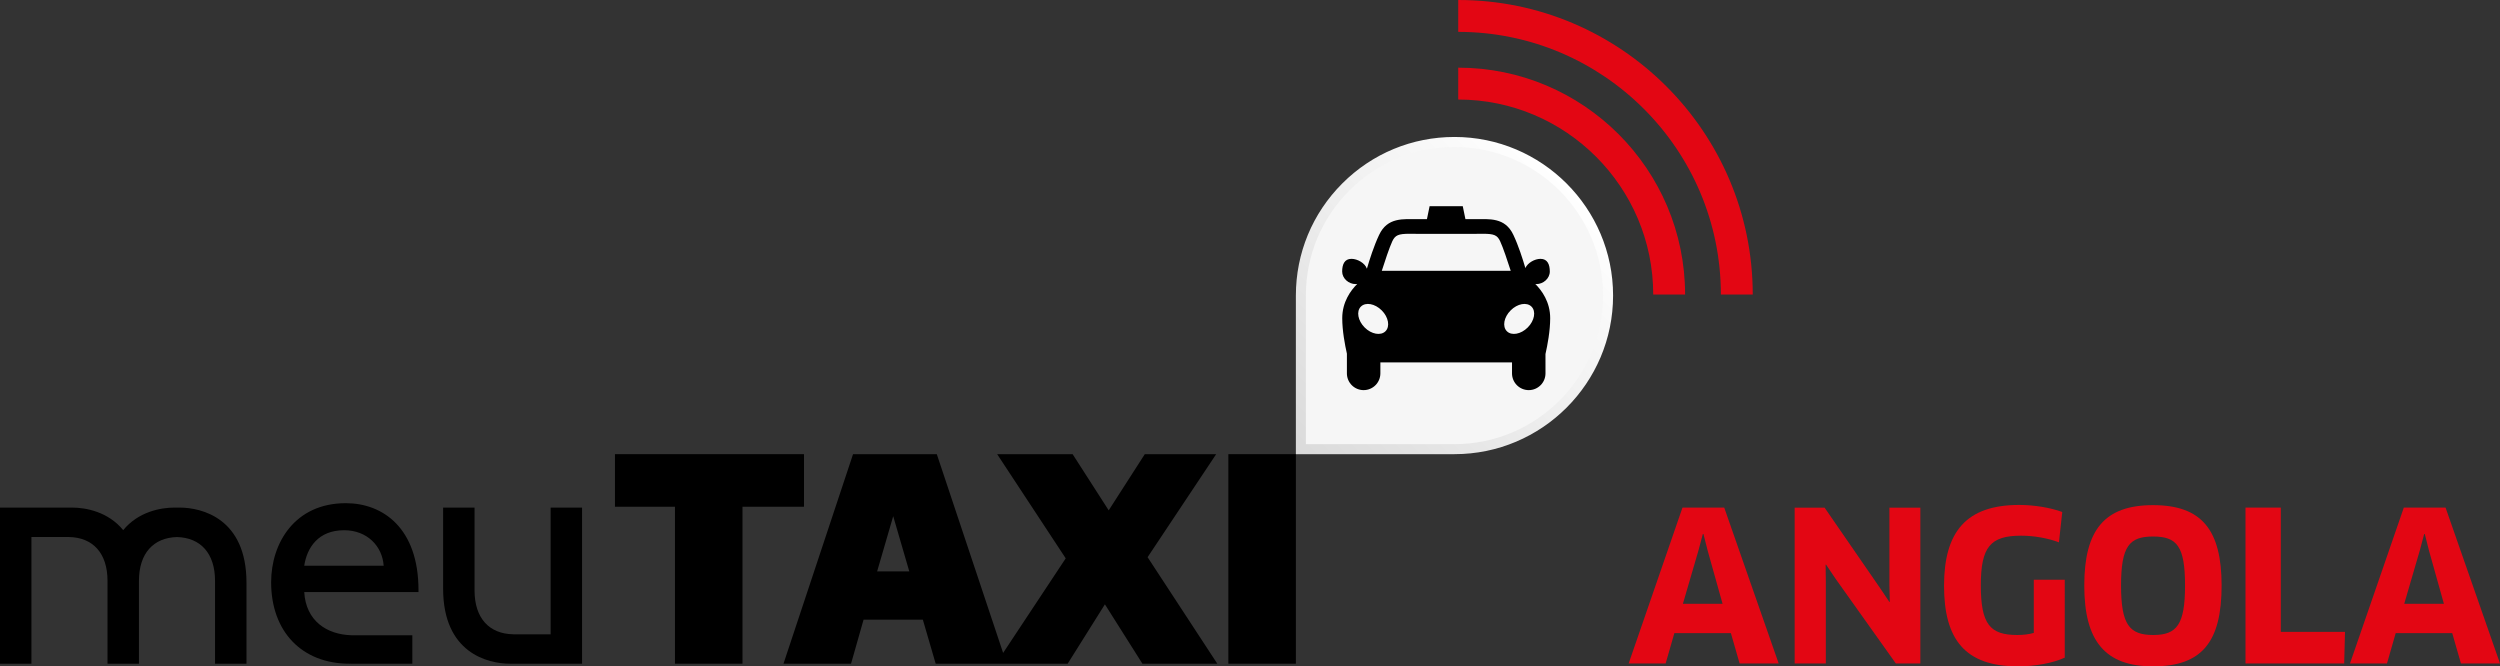 <?xml version="1.0" encoding="utf-8"?>
<!-- Generator: Adobe Illustrator 16.0.0, SVG Export Plug-In . SVG Version: 6.00 Build 0)  -->
<!DOCTYPE svg PUBLIC "-//W3C//DTD SVG 1.0//EN" "http://www.w3.org/TR/2001/REC-SVG-20010904/DTD/svg10.dtd">
<svg version="1.0" id="Layer_1" xmlns="http://www.w3.org/2000/svg" xmlns:xlink="http://www.w3.org/1999/xlink" x="0px" y="0px"
	 width="992.778px" height="264.621px" viewBox="0 0 992.778 264.621" enable-background="new 0 0 992.778 264.621"
	 xml:space="preserve">
<rect x="0" y="0" width="992.778" height="264.621" fill="#333333" stroke="none"/>
<g>
	<path fill="#E30613" d="M696.034,116.955h-12.655c0-57.511-46.787-104.299-104.297-104.299V0
		C643.57,0,696.034,52.466,696.034,116.955z"/>
	<path fill="#E30613" d="M669.17,116.955h-12.655c0-42.693-34.736-77.426-77.433-77.426V26.873
		C628.757,26.873,669.17,67.284,669.17,116.955z"/>
	<path fill="#F6F6F6" d="M577.585,56.375h-0.002c-16.29,0-31.605,6.347-43.124,17.866c-11.523,11.521-17.866,26.838-17.866,43.13
		v60.995h60.992c33.636,0,60.994-27.362,60.994-60.995C638.579,83.743,611.221,56.38,577.585,56.375z"/>
	<linearGradient id="SVGID_1_" gradientUnits="userSpaceOnUse" x1="622.092" y1="72.847" x2="514.594" y2="180.345">
		<stop  offset="0" style="stop-color:#FFFFFF"/>
		<stop  offset="1" style="stop-color:#DADADA"/>
	</linearGradient>
	<path fill="url(#SVGID_1_)" d="M577.585,180.355h-62.981v-62.984c0-16.822,6.554-32.639,18.447-44.536
		c11.894-11.892,27.711-18.446,44.532-18.446c34.734,0.001,62.99,28.259,62.99,62.982
		C640.573,152.101,612.317,180.355,577.585,180.355z M518.58,176.378h59.005c32.538-0.004,59.012-26.475,59.012-59.008
		c0-32.534-26.474-59.004-59.012-59.004c-15.76,0-30.577,6.137-41.724,17.281c-11.144,11.146-17.281,25.968-17.281,41.723V176.378z"
		/>
	<path d="M609.686,112.776l0.41,0.043c2.764,0,5.348-2.242,5.348-5.003c0-2.772-0.91-5.027-3.687-5.027
		c-2.279,0-5.097,1.56-6.018,3.652c-1.038-3.566-2.735-8.87-4.751-13.146c-3.332-7.103-9.604-6.265-15.457-6.265h-3.593
		l-1.059-5.148h-13.167l-1.059,5.148h-3.548c-5.848,0.003-12.114-0.838-15.448,6.265c-2.068,4.374-3.803,9.853-4.843,13.406
		c-0.779-2.234-3.76-3.913-6.138-3.913c-2.78,0-3.687,2.254-3.687,5.027c0,2.761,2.583,5.003,5.354,5.003l0.636-0.057
		c-2.569,2.536-5.958,7.117-5.958,13.601c0,4.959,1.058,10.57,1.851,14.083v7.833c0,3.665,2.975,6.646,6.641,6.646
		c3.667-0.002,6.646-2.98,6.652-6.646v-4.373h52.275v4.373c0,3.665,2.979,6.644,6.652,6.646c3.659-0.002,6.643-2.98,6.643-6.646
		l-0.006-7.687c0.794-3.501,1.873-9.193,1.873-14.229C615.604,119.893,612.249,115.323,609.686,112.776z M552.906,95.789
		c1.151-2.402,2.405-2.952,6.826-2.952l1.619,0.008l1.741,0.027h22.438l1.753-0.027l1.646-0.008c4.404,0,5.666,0.554,6.791,2.952
		c1.116,2.359,3.064,8.157,4.203,11.738h-51.192C549.88,103.884,551.796,98.148,552.906,95.789z M550.196,131.534
		c-1.87,1.876-5.594,1.208-8.28-1.49c-2.696-2.7-3.375-6.415-1.49-8.286c1.864-1.872,5.572-1.205,8.272,1.5
		C551.396,125.949,552.064,129.667,550.196,131.534z M606.678,130.044c-2.698,2.698-6.41,3.366-8.277,1.495
		c-1.881-1.872-1.206-5.59,1.5-8.281c2.684-2.708,6.403-3.372,8.274-1.5C610.047,123.629,609.379,127.344,606.678,130.044z"/>
</g>
<g>
	<path d="M166.188,234.312c0-24.559-14.1-34.494-28.862-34.494c-20.266,0-29.655,15.84-29.655,31.41
		c0,19.592,12.212,32.34,31.133,32.34c0.167,0,0.319-0.031,0.49-0.035v0.035h24.444v-11.299H139.64
		c-9.981-0.273-18.165-5.775-18.824-17.156h45.373V234.312z M120.815,224.65c1.085-7.119,5.51-14.092,15.841-14.092
		c9.132,0,15.168,6.305,15.704,14.092H120.815z"/>
	<path d="M231.144,251.892v-50.326h-12.479v50.326h-14.879v-0.012c-9.445-0.168-15.338-6.307-15.338-17.436v-32.879h-12.479v32.209
		c0,25.496,17.712,29.793,26.575,29.793c0.423,0,28.6,0,28.6,0V251.892z"/>
	<path d="M71.305,201.566c-0.047,0-0.426,0-1.019,0c-0.603,0-0.979,0-1.026,0c-5.48,0-14.356,1.656-20.332,8.959
		c-5.96-7.303-14.839-8.959-20.326-8.959c-0.426,0-28.602,0-28.602,0v11.672v50.33h12.479v-50.33h14.878v0.018
		c9.452,0.16,15.339,6.311,15.339,17.432v0.674v32.207h12.479v-32.207v-0.674c0-11.033,5.799-17.162,15.112-17.422
		c9.309,0.26,15.105,6.389,15.105,17.422v32.881h12.485v-32.207C97.876,205.865,80.154,201.566,71.305,201.566z"/>
</g>
<polygon points="244.205,180.355 244.205,201.23 268.036,201.23 268.036,263.566 294.847,263.566 294.847,201.23 319.274,201.23 
	319.274,180.355 "/>
<rect x="487.793" y="180.355" width="26.811" height="83.211"/>
<path d="M455.722,221.267l27.233-40.912h-28.346l-14.333,22.307l-14.329-22.307h-29.965l27.225,41.371l-24.858,37.553
	l-26.338-78.924h-33.26l-27.623,83.211h26.827l4.977-17.486h23.54l5.099,17.486h52.405l14.797-23.576l14.896,23.576h29.736
	L455.722,221.267z M348.316,226.91l6.386-21.924l6.386,21.924H348.316z"/>
<g>
	<path fill="#E30613" d="M687.352,251.419H664.91l-3.465,12.047H646.76l21.368-61.879h16.584l21.616,61.879h-15.511L687.352,251.419
		z M674.481,218.583l-6.188,21.203h15.759l-5.94-21.203l-1.65-6.518h-0.247L674.481,218.583z"/>
	<path fill="#E30613" d="M752.859,263.466l-24.009-33.744l-3.712-5.529l-0.165,0.084l0.082,6.682v32.508H712.68v-61.879h11.881
		l22.028,31.93l3.713,5.527l0.165-0.082l-0.165-6.602v-30.773h12.293v61.879H752.859z"/>
	<path fill="#E30613" d="M819.935,261.156c-4.62,2.145-11.798,3.465-18.563,3.465c-21.121,0-29.371-10.809-29.371-32.012
		c0-21.615,8.993-32.094,29.866-32.094c5.858,0,12.376,1.072,17.078,2.805l-1.319,12.047c-4.373-1.65-9.9-2.641-15.016-2.641
		c-12.211,0-16.006,4.455-16.006,19.719c0,15.428,3.63,19.719,14.438,19.719c2.393,0,4.62-0.248,6.601-0.826v-21.121h12.293V261.156
		z"/>
	<path fill="#E30613" d="M854.998,264.621c-19.059,0-27.309-10.064-27.309-32.094s8.003-31.93,27.309-31.93
		c19.389,0,27.227,9.9,27.227,31.93C882.225,254.968,874.387,264.621,854.998,264.621z M854.998,213.056
		c-9.405,0-12.705,3.795-12.705,19.471s3.382,19.637,12.788,19.637c9.322,0,12.623-4.043,12.623-19.637
		C867.704,216.851,864.486,213.056,854.998,213.056z"/>
	<path fill="#E30613" d="M931.23,250.925l-0.33,12.541h-39.189v-61.879h14.026v49.338H931.23z"/>
	<path fill="#E30613" d="M973.802,251.419H951.36l-3.465,12.047H933.21l21.368-61.879h16.584l21.616,61.879h-15.511L973.802,251.419
		z M960.932,218.583l-6.188,21.203h15.759l-5.94-21.203l-1.65-6.518h-0.247L960.932,218.583z"/>
</g>
</svg>

